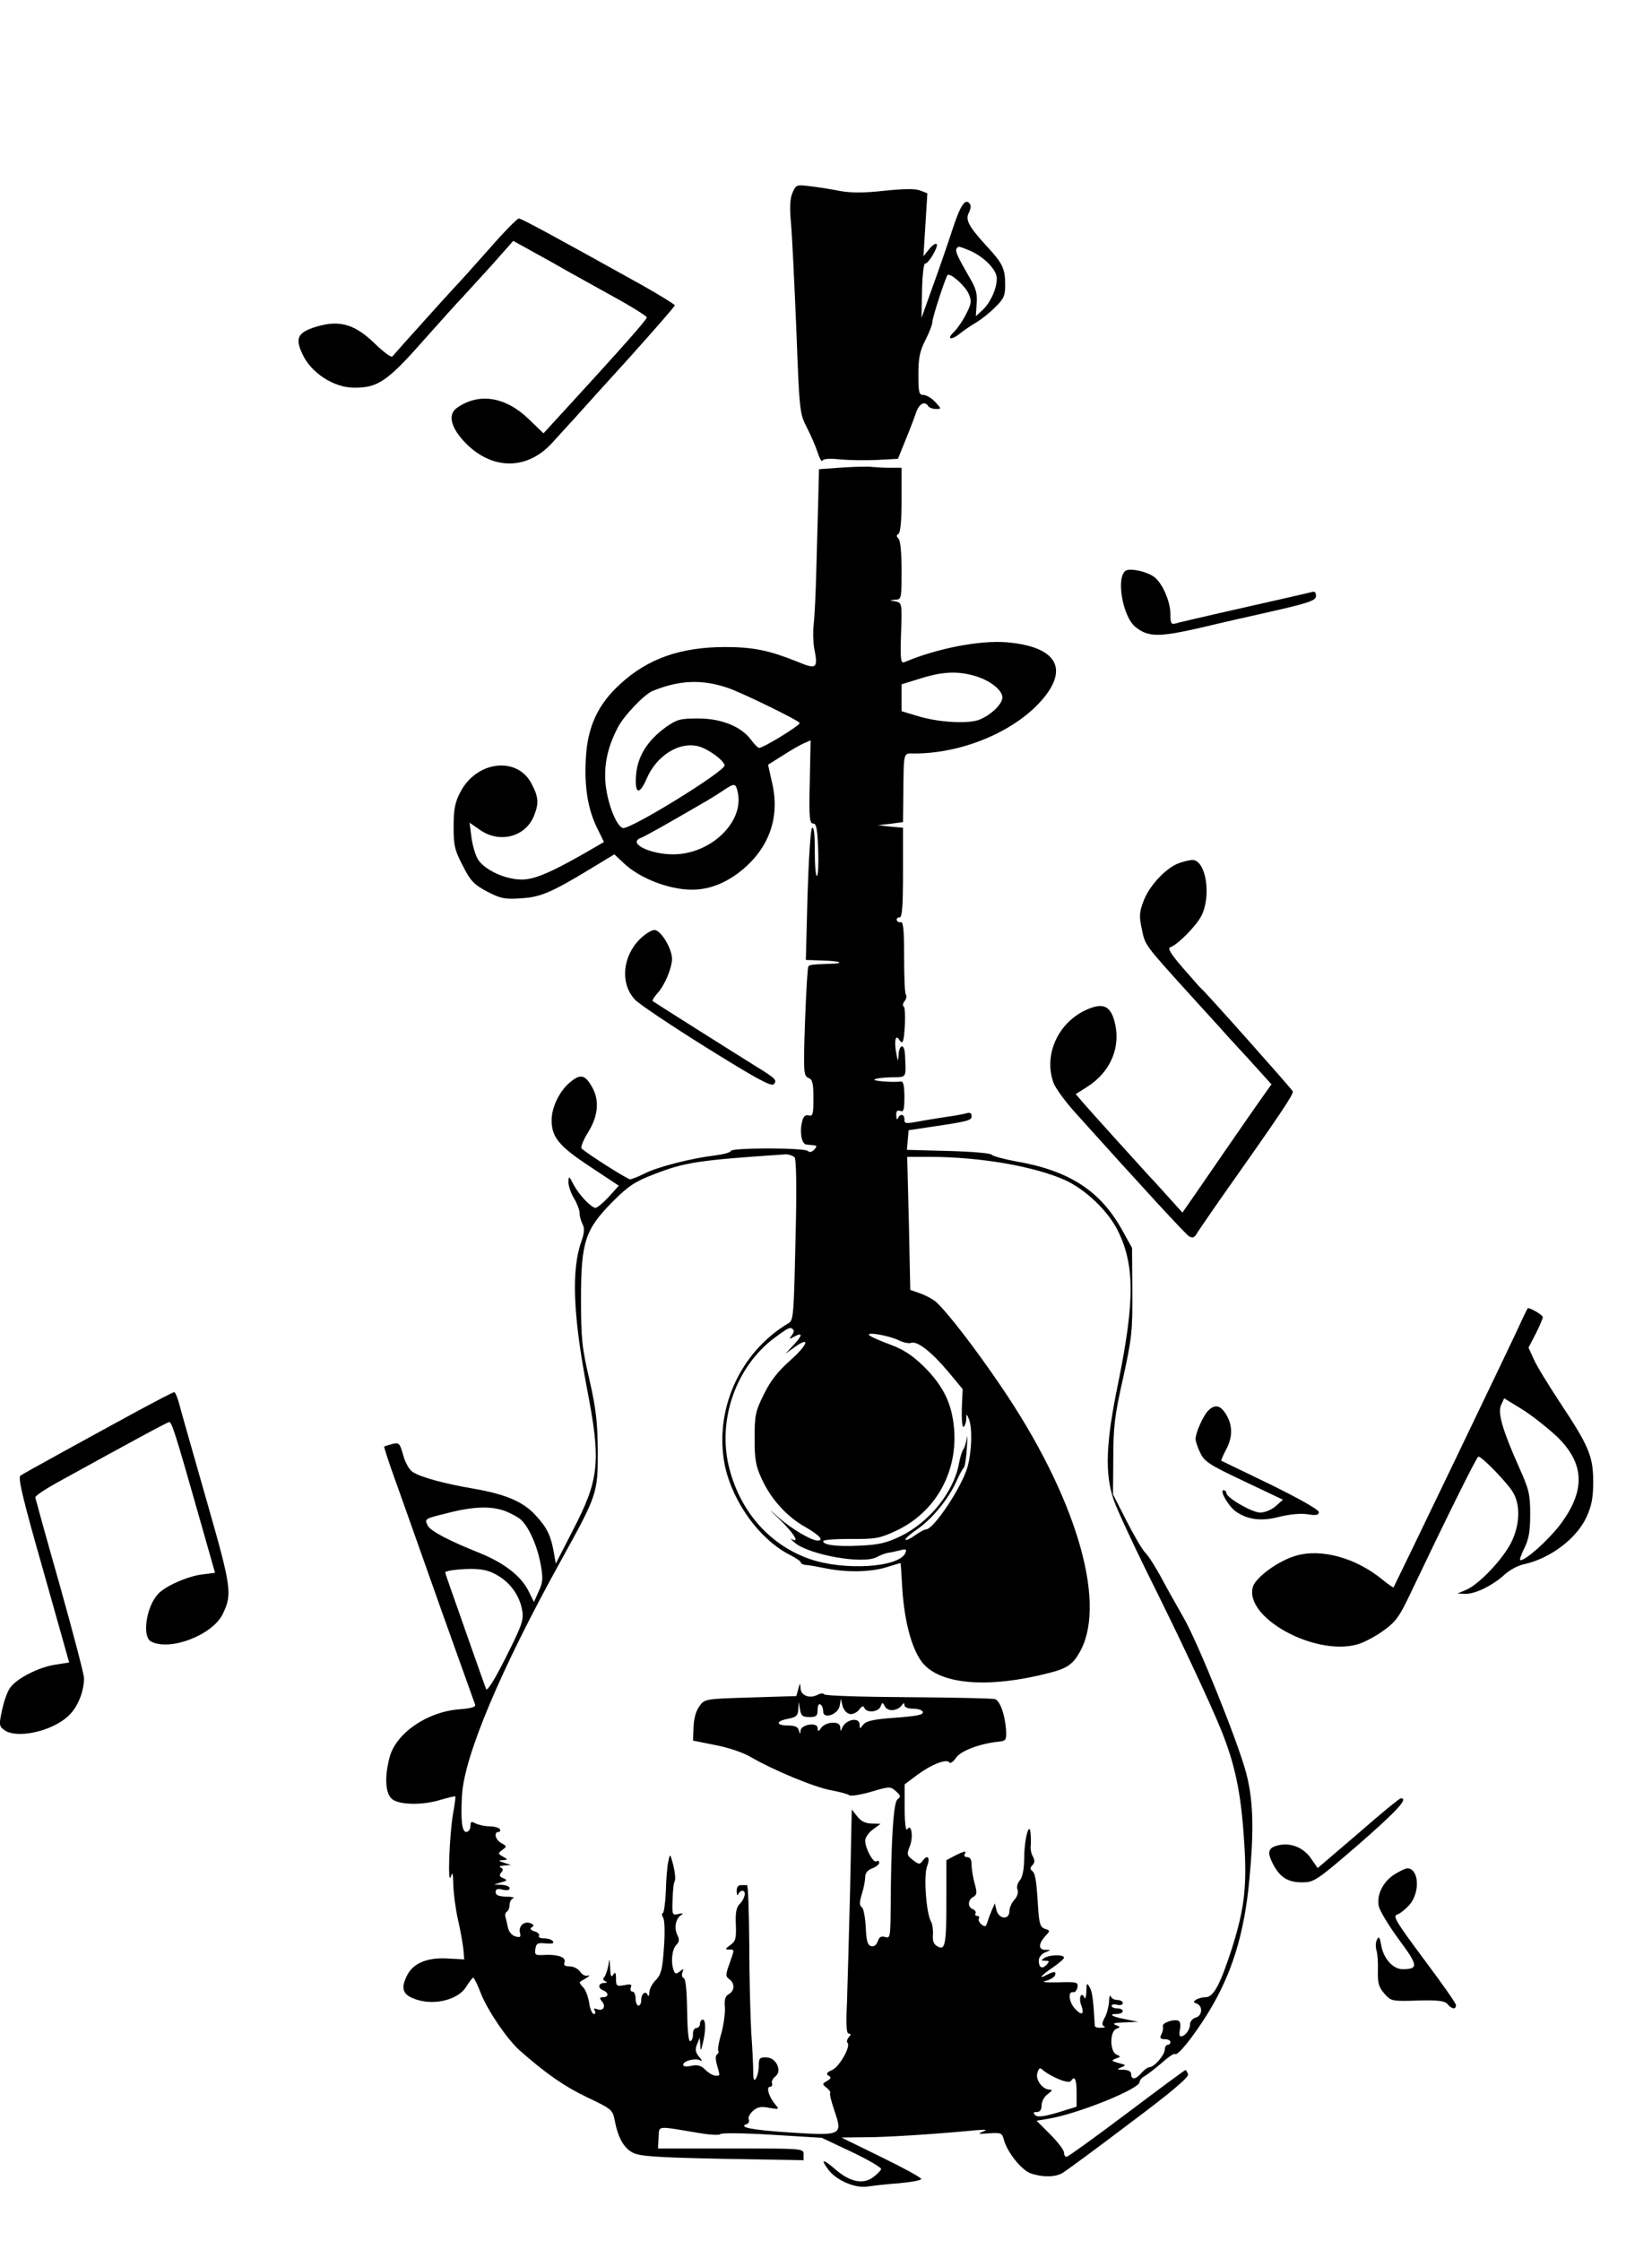 <?xml version="1.0" standalone="no"?>
<!DOCTYPE svg PUBLIC "-//W3C//DTD SVG 20010904//EN"
 "http://www.w3.org/TR/2001/REC-SVG-20010904/DTD/svg10.dtd">
<svg version="1.0" xmlns="http://www.w3.org/2000/svg"
 width="590pt" height="800pt" viewBox="0 0 590 800"
 preserveAspectRatio="xMidYMid meet">
<g transform="translate(0,800) scale(0.1,-0.1)"
fill="#000000" stroke="none">
<path d="M2830 7311 c-9 -22 -10 -54 -5 -108 4 -43 12 -213 19 -378 11 -293
12 -301 37 -350 14 -27 32 -68 39 -90 7 -22 15 -35 17 -30 2 7 25 9 62 5 32
-3 92 -4 133 -2 l75 4 27 67 c15 36 32 81 38 99 11 31 31 42 43 22 3 -5 16
-10 27 -10 21 0 21 0 -2 25 -13 14 -32 25 -42 25 -16 0 -18 9 -18 73 0 59 5
84 25 123 14 27 25 56 25 65 0 16 47 159 54 167 10 9 64 -39 76 -68 11 -26 9
-35 -10 -72 -12 -24 -31 -51 -42 -62 -29 -27 -12 -33 20 -7 15 12 40 29 57 39
16 9 47 33 67 53 33 32 38 42 38 83 0 57 -10 77 -65 136 -65 71 -78 95 -65
120 6 11 8 25 5 30 -16 26 -34 1 -64 -91 -18 -56 -51 -150 -72 -208 l-38 -106
2 98 c1 53 6 97 11 96 12 -1 49 62 41 70 -4 3 -16 -5 -27 -19 l-20 -25 7 112
7 113 -26 10 c-18 7 -59 6 -128 -1 -71 -8 -117 -8 -157 -1 -31 6 -79 14 -107
17 -50 6 -51 6 -64 -24z m632 -205 c52 -22 98 -69 98 -100 0 -37 -23 -87 -51
-113 l-24 -22 3 44 c3 35 -2 55 -24 92 -44 76 -53 96 -48 105 7 10 6 10 46 -6z"/>
<path d="M1744 7108 c-54 -61 -108 -121 -119 -132 -17 -18 -203 -224 -224
-249 -4 -4 -32 17 -62 46 -71 69 -125 85 -205 62 -71 -21 -82 -41 -53 -101 31
-66 112 -118 183 -118 84 -1 119 22 246 166 63 71 127 142 141 156 14 15 60
66 104 114 l78 88 76 -42 c42 -23 94 -52 116 -65 22 -12 95 -53 162 -90 68
-37 123 -72 123 -76 0 -8 -82 -101 -281 -318 l-88 -96 -54 52 c-82 79 -177 94
-255 39 -30 -21 -24 -61 14 -107 96 -115 231 -122 325 -19 24 26 62 68 84 92
22 25 111 123 198 219 86 96 157 177 157 181 0 3 -53 36 -117 72 -320 178
-431 238 -440 238 -6 0 -55 -50 -109 -112z"/>
<path d="M3010 6331 l-85 -6 -3 -120 c-2 -66 -5 -181 -7 -255 -2 -74 -6 -155
-9 -180 -3 -25 -2 -63 2 -85 14 -72 9 -76 -61 -47 -100 40 -156 52 -257 52
-159 0 -276 -41 -375 -132 -81 -74 -118 -155 -123 -271 -5 -100 8 -179 43
-248 l22 -45 -31 -18 c-149 -87 -214 -116 -262 -116 -58 0 -129 32 -156 70 -9
14 -20 49 -24 79 l-7 54 39 -27 c69 -47 159 -24 190 49 19 46 18 68 -7 116
-51 101 -199 83 -256 -31 -18 -34 -23 -61 -23 -121 0 -68 4 -85 33 -140 27
-54 40 -67 87 -92 48 -25 63 -28 120 -24 70 4 108 20 250 106 l84 51 31 -29
c42 -41 111 -75 182 -90 85 -18 155 -2 228 51 108 81 152 194 123 321 l-15 67
51 32 c28 18 62 38 76 44 l25 11 -3 -149 c-3 -125 -1 -148 12 -148 12 0 15
-19 18 -91 2 -50 0 -93 -4 -96 -5 -2 -8 37 -8 88 0 61 -3 90 -10 83 -5 -5 -12
-111 -16 -240 l-6 -231 58 -2 c71 -2 85 -11 21 -12 -57 -2 -64 -3 -70 -9 -3
-3 -8 -92 -12 -198 -6 -179 -5 -193 12 -200 15 -6 18 -19 18 -73 0 -57 -2 -65
-17 -61 -12 3 -19 -4 -23 -21 -10 -38 -2 -82 15 -83 8 -1 21 -2 28 -3 10 -1
10 -4 0 -15 -8 -9 -17 -11 -23 -5 -12 12 -275 12 -275 0 0 -5 -26 -12 -57 -16
-84 -10 -206 -41 -252 -65 -22 -11 -45 -20 -51 -20 -9 0 -150 89 -173 110 -4
4 6 30 23 57 37 60 42 116 13 165 -25 43 -42 45 -81 11 -36 -32 -62 -88 -62
-132 0 -61 27 -93 136 -165 l104 -69 -37 -41 c-21 -22 -42 -40 -48 -38 -19 6
-57 47 -76 82 -17 33 -18 33 -19 10 0 -14 9 -40 20 -58 11 -18 20 -42 20 -53
0 -11 5 -29 11 -40 7 -15 6 -31 -5 -62 -36 -101 -29 -264 20 -522 51 -263 45
-325 -50 -508 l-61 -119 -7 39 c-10 59 -24 89 -63 131 -44 50 -107 77 -221 97
-106 18 -191 41 -220 60 -12 7 -27 34 -34 60 -12 43 -15 46 -39 40 -14 -4 -27
-8 -29 -9 -1 -2 17 -59 42 -127 24 -68 97 -272 161 -454 65 -181 120 -335 122
-341 3 -8 -16 -13 -54 -16 -117 -8 -230 -86 -252 -173 -19 -74 -14 -131 11
-149 28 -20 109 -21 173 -1 27 8 50 13 51 12 2 -1 -2 -29 -8 -62 -13 -76 -20
-260 -8 -225 6 20 8 14 9 -30 1 -30 8 -86 17 -125 9 -38 17 -86 19 -105 l3
-35 -57 3 c-73 5 -124 -16 -146 -58 -26 -50 -17 -73 34 -89 66 -21 148 1 176
46 11 18 22 32 25 33 3 0 16 -26 28 -58 26 -64 95 -164 138 -202 94 -83 159
-128 240 -167 87 -41 92 -45 99 -81 12 -63 32 -100 65 -117 25 -13 82 -17 320
-22 l290 -5 0 21 c0 21 -2 21 -260 21 l-260 0 2 39 c3 44 -11 42 145 16 40 -7
74 -8 75 -4 2 5 84 4 183 -2 l180 -11 108 -51 c59 -28 106 -56 104 -61 -2 -5
-15 -19 -29 -29 -35 -26 -82 -17 -133 27 -45 39 -56 40 -28 2 28 -39 96 -69
141 -62 20 3 72 9 115 12 42 4 77 10 77 15 0 5 -64 40 -142 78 l-143 70 86 1
c76 0 248 11 394 25 39 3 44 2 25 -5 -20 -8 -16 -9 22 -6 43 3 47 1 53 -22 11
-44 63 -109 96 -121 41 -14 85 -14 111 0 12 6 119 85 239 176 153 114 216 168
212 178 -3 8 -7 15 -9 15 -3 0 -97 -70 -210 -155 -113 -85 -210 -155 -215
-155 -5 0 -9 7 -9 15 0 9 -22 38 -49 65 l-49 49 42 7 c104 17 325 106 326 131
0 7 9 17 21 23 11 7 38 28 60 47 22 20 42 33 45 30 9 -9 66 62 118 146 85 138
130 282 148 477 17 178 14 283 -11 379 -29 111 -173 468 -224 556 -22 39 -58
102 -78 140 -21 39 -47 80 -58 91 -12 12 -42 64 -68 115 l-48 94 1 130 c0 110
5 153 35 285 31 142 34 168 33 310 l-1 155 -35 63 c-78 141 -189 213 -380 246
-44 8 -83 19 -87 24 -3 5 -72 11 -154 13 l-148 4 3 35 3 35 80 12 c135 20 145
23 145 39 0 10 -6 13 -17 10 -10 -3 -36 -8 -58 -11 -22 -3 -64 -10 -94 -15
-70 -13 -71 -13 -71 5 0 18 -16 20 -23 3 -3 -7 -6 -3 -6 9 -1 16 3 21 14 17
12 -5 15 4 15 50 0 40 -4 56 -12 55 -30 -4 -101 2 -95 7 3 4 30 7 59 8 58 1
54 -6 50 82 -2 40 -21 37 -23 -4 -1 -23 -3 -22 -8 8 -8 42 -3 69 10 49 4 -8
10 -11 12 -9 9 10 13 121 5 126 -5 3 -4 12 2 19 7 8 9 19 5 25 -4 6 -6 67 -6
136 0 94 -3 124 -12 122 -6 -2 -13 2 -14 7 -2 6 3 10 10 10 9 0 12 39 12 160
l0 160 -45 4 -45 5 45 5 45 6 1 95 c2 162 -1 150 40 150 175 0 366 82 462 199
89 109 40 183 -132 198 -97 8 -251 -22 -366 -71 -13 -5 -15 9 -12 103 4 108 3
109 -20 114 -23 4 -23 4 0 6 21 1 22 4 22 104 0 61 -4 107 -11 114 -8 8 -8 13
0 17 7 5 11 50 11 122 l0 114 -42 0 c-24 0 -52 2 -63 3 -11 2 -58 1 -105 -2z
m475 -745 c52 -16 95 -50 95 -76 0 -25 -46 -67 -87 -81 -44 -14 -148 -7 -220
16 l-53 16 0 48 0 48 68 21 c80 25 133 27 197 8z m-885 -42 c52 -18 249 -114
256 -125 4 -7 -129 -89 -145 -89 -4 0 -16 12 -28 28 -35 48 -106 77 -189 77
-65 0 -76 -3 -116 -31 -65 -47 -100 -103 -106 -167 -6 -71 10 -79 37 -18 35
83 116 134 184 117 34 -8 91 -49 95 -68 4 -20 -341 -233 -364 -224 -25 9 -57
96 -62 166 -4 66 9 124 44 192 22 43 94 118 124 131 96 39 176 43 270 11z m35
-373 c23 -106 -97 -221 -231 -221 -82 0 -162 39 -117 58 16 6 77 40 213 119
25 14 61 36 80 49 45 30 47 29 55 -5z m203 -1303 c6 -9 8 -110 3 -297 -6 -264
-7 -285 -25 -295 -174 -103 -267 -311 -227 -509 28 -130 124 -263 232 -318 22
-11 39 -23 39 -27 0 -4 8 -8 18 -9 9 0 41 -6 71 -12 74 -15 159 -14 217 4 27
8 49 15 50 15 1 0 4 -45 7 -99 8 -110 32 -202 67 -251 59 -83 232 -100 455
-43 68 17 89 32 116 84 91 179 -23 554 -286 940 -93 137 -192 265 -232 301
-11 10 -36 23 -55 30 l-37 13 -5 238 -6 237 79 0 c182 0 377 -34 487 -84 71
-33 150 -108 185 -177 62 -123 62 -253 3 -544 -45 -217 -49 -326 -16 -421 12
-34 65 -148 117 -254 117 -234 227 -469 267 -568 48 -119 69 -218 80 -376 13
-175 4 -255 -42 -401 -42 -130 -66 -175 -94 -175 -11 0 -27 -4 -34 -9 -11 -7
-11 -9 2 -14 23 -9 20 -44 -4 -50 -11 -3 -20 -14 -20 -24 0 -20 -18 -43 -33
-43 -5 0 -6 11 -3 24 3 14 2 27 -4 31 -14 9 -61 -6 -57 -19 2 -6 0 -19 -5 -28
-7 -14 -4 -18 12 -18 11 0 20 -4 20 -10 0 -5 -4 -10 -10 -10 -5 0 -10 -8 -10
-17 0 -19 -38 -63 -55 -63 -6 0 -18 -9 -28 -20 -20 -24 -37 -26 -37 -5 0 10
-10 15 -27 16 -25 0 -26 1 -8 9 18 7 17 8 -10 15 -26 7 -27 9 -10 16 18 6 19
7 3 14 -25 10 -25 83 -1 92 15 6 15 7 -3 14 -13 5 -3 8 31 9 l50 2 -44 9 c-49
9 -65 19 -33 19 12 0 22 5 22 10 0 6 -9 10 -20 10 -11 0 -20 4 -20 9 0 5 9 7
20 4 11 -3 20 0 20 6 0 6 -9 11 -19 11 -11 0 -22 6 -24 13 -3 6 -6 -1 -6 -18
-1 -16 -7 -42 -15 -57 -11 -20 -11 -28 -3 -32 7 -2 2 -5 -10 -5 -13 -1 -23 2
-23 7 -5 91 -9 121 -18 137 -10 18 -12 16 -12 -15 -1 -19 -4 -29 -7 -22 -10
24 -22 1 -12 -25 13 -34 3 -41 -21 -15 -22 23 -27 63 -8 60 7 -2 14 6 16 17 3
19 -2 20 -70 18 -44 -1 -61 1 -44 5 16 4 31 13 34 20 5 15 -3 15 -29 2 -34
-19 -20 -1 21 26 22 15 40 31 40 35 0 12 -51 11 -70 -1 -13 -8 -12 -10 3 -10
15 0 16 -2 5 -14 -16 -17 -28 -11 -28 15 0 11 10 24 23 29 22 9 22 9 0 9 -25
1 -25 21 1 50 17 18 17 19 -2 25 -17 6 -21 18 -25 84 -6 97 -10 115 -22 124
-6 5 -6 11 2 19 9 9 9 18 2 31 -6 10 -9 26 -8 36 1 9 1 28 0 42 -3 54 -22 -9
-23 -77 0 -45 -6 -74 -15 -85 -9 -10 -13 -25 -9 -34 4 -10 -1 -25 -11 -36 -10
-11 -18 -29 -18 -41 0 -32 -37 -29 -46 3 l-6 25 -11 -25 c-6 -14 -13 -33 -16
-44 -5 -15 -9 -16 -21 -6 -8 7 -12 16 -9 21 3 5 0 9 -6 9 -6 0 -9 4 -6 9 3 5
-1 11 -9 15 -20 7 -19 33 1 44 13 7 14 15 5 48 -6 21 -11 51 -11 67 0 18 -5
27 -16 27 -8 0 -12 5 -9 10 9 14 -1 12 -35 -5 l-30 -16 0 -137 c0 -164 -4
-186 -31 -171 -14 7 -19 19 -17 42 1 18 -2 38 -6 45 -18 29 -28 165 -15 199
12 31 2 44 -15 21 -11 -15 -14 -15 -36 2 -21 16 -22 20 -11 48 14 33 6 86 -9
61 -5 -7 -9 24 -9 74 l0 87 47 35 c50 37 103 57 113 43 3 -5 13 2 23 16 16 25
84 51 151 58 28 3 30 5 28 43 -4 54 -21 102 -39 109 -8 3 -148 6 -310 7 -162
1 -297 5 -300 10 -3 5 -14 4 -25 -2 -28 -14 -59 -2 -60 24 -1 20 -2 20 -8 -3
l-7 -25 -163 -5 c-162 -5 -164 -5 -183 -31 -12 -16 -20 -44 -21 -74 l-2 -49
80 -16 c44 -8 100 -27 125 -42 81 -47 227 -108 287 -119 32 -6 62 -14 66 -18
4 -4 39 1 77 12 67 20 70 20 90 2 17 -15 18 -20 5 -29 -14 -11 -23 -146 -24
-394 -1 -97 -2 -103 -20 -97 -14 4 -21 0 -26 -15 -4 -13 -13 -20 -23 -18 -13
3 -18 17 -20 68 -2 35 -8 68 -14 71 -9 6 -9 18 0 47 7 22 12 49 12 61 0 14 9
25 25 31 14 5 25 14 25 20 0 6 -4 9 -10 5 -11 -7 -40 46 -40 74 0 10 12 29 28
40 l27 20 -32 1 c-21 0 -38 8 -51 25 l-20 25 -6 -288 c-4 -158 -9 -338 -11
-400 -4 -80 -2 -112 6 -112 8 0 9 -4 0 -13 -6 -8 -8 -17 -4 -20 12 -13 -29
-85 -55 -97 -19 -8 -23 -14 -13 -20 11 -6 9 -10 -5 -19 -18 -10 -18 -12 -2
-24 10 -8 15 -16 13 -19 -3 -3 4 -31 15 -63 30 -88 27 -90 -159 -78 -138 9
-186 19 -154 30 7 2 10 10 7 17 -3 7 4 20 15 30 16 14 29 17 58 11 36 -6 37
-6 22 12 -22 25 -34 63 -19 63 6 0 10 6 7 13 -2 6 3 17 12 24 26 19 3 68 -32
68 -24 1 -27 -3 -27 -30 0 -16 -5 -37 -10 -45 -7 -11 -10 -5 -10 25 0 22 -3
85 -7 140 -3 55 -7 196 -7 312 -1 117 -4 213 -8 213 -5 0 -15 0 -23 0 -9 0
-15 -9 -14 -22 0 -13 3 -17 6 -10 2 6 9 12 14 12 15 0 10 -27 -8 -46 -13 -12
-17 -31 -15 -75 2 -50 -1 -60 -20 -73 -18 -13 -19 -16 -5 -16 21 0 21 3 2 -51
-14 -39 -14 -45 0 -55 20 -15 19 -41 -2 -53 -13 -7 -17 -20 -14 -49 1 -22 -5
-63 -13 -92 -9 -29 -13 -56 -11 -61 3 -4 1 -10 -4 -13 -6 -4 -6 -19 0 -39 11
-40 12 -37 -6 -37 -8 0 -24 9 -36 21 -15 15 -28 19 -50 14 -18 -4 -29 -3 -29
4 0 14 45 25 62 15 7 -4 5 2 -5 13 -13 15 -15 26 -8 44 l10 24 2 -25 c1 -24 2
-23 9 5 11 45 11 85 0 85 -5 0 -10 -7 -10 -15 0 -8 -6 -15 -13 -15 -7 0 -13
-10 -12 -22 0 -13 -4 -24 -10 -25 -6 -2 -10 40 -11 109 -1 71 -5 113 -12 116
-6 2 -8 11 -5 20 6 14 4 15 -9 4 -13 -10 -17 -10 -22 4 -11 28 -6 75 9 90 11
11 12 20 5 34 -13 24 -8 59 11 72 11 7 9 9 -9 5 -21 -5 -22 -3 -20 51 1 32 4
62 8 67 3 6 1 30 -5 55 -12 44 -12 45 -18 15 -4 -16 -8 -65 -9 -107 -2 -43 -7
-78 -11 -78 -4 0 -4 -8 2 -17 5 -10 6 -58 2 -108 -5 -75 -10 -94 -28 -113 -13
-12 -23 -32 -24 -44 0 -13 -3 -17 -6 -10 -7 17 -23 5 -23 -19 0 -10 -4 -19
-10 -19 -5 0 -10 11 -10 25 0 14 -5 25 -11 25 -6 0 -9 7 -6 15 5 11 0 13 -23
8 -28 -5 -30 -3 -30 23 0 22 -3 26 -10 14 -7 -11 -10 -5 -11 25 -2 34 -3 36
-6 10 -3 -16 -9 -35 -14 -42 -7 -7 -5 -13 3 -16 8 -4 7 -6 -4 -6 -22 -1 -24
-19 -3 -27 20 -8 19 -24 -1 -24 -13 0 -14 -3 -4 -15 15 -18 4 -36 -17 -28 -11
4 -14 3 -9 -5 4 -7 2 -12 -3 -12 -6 0 -14 18 -17 41 -4 22 -13 47 -22 55 -8 8
-13 16 -11 18 2 2 13 9 24 15 11 7 13 10 4 8 -8 -3 -21 4 -27 14 -7 10 -23 19
-37 19 -17 0 -23 4 -19 14 7 18 -22 29 -69 27 -35 -2 -38 -1 -35 21 3 20 8 23
37 20 22 -2 31 0 26 7 -3 6 -17 11 -31 11 -14 0 -23 4 -19 9 3 5 -4 13 -16 16
-15 5 -18 10 -9 15 8 5 7 9 -5 14 -23 9 -44 -10 -38 -34 4 -15 1 -18 -16 -13
-12 3 -24 16 -27 32 -3 14 -7 31 -9 38 -2 7 0 15 5 18 6 4 10 15 10 25 0 10 6
21 13 23 6 3 -5 6 -25 6 -27 1 -38 5 -38 16 0 11 7 14 25 9 15 -4 25 -2 25 5
0 6 -12 11 -27 12 l-28 1 25 8 c22 6 23 8 7 15 -13 5 -15 11 -7 20 8 9 7 14
-2 18 -7 3 -2 6 12 7 l25 2 -25 8 c-21 7 -22 8 -5 9 20 2 20 2 1 13 -18 10
-18 12 -2 24 17 12 16 13 -3 24 -22 11 -29 40 -10 40 5 0 7 5 4 10 -3 5 -20
10 -36 10 -17 0 -39 5 -50 10 -16 9 -19 7 -19 -10 0 -11 -7 -20 -15 -20 -15 0
-20 41 -15 130 7 139 138 450 353 838 130 235 132 240 132 392 -1 102 -6 149
-30 255 -27 115 -30 148 -30 290 0 203 15 246 114 346 55 55 79 71 147 97 111
43 157 50 470 71 12 0 26 -5 32 -11z m-5 -615 c4 -3 1 -13 -6 -21 -10 -13 -9
-14 11 -3 30 16 28 3 -5 -32 l-28 -30 32 23 c59 42 49 10 -14 -46 -44 -39 -72
-74 -95 -122 -30 -60 -33 -75 -33 -157 0 -76 4 -98 26 -146 34 -73 90 -134
156 -171 49 -28 67 -48 43 -48 -22 0 -95 43 -140 83 -39 35 -38 33 7 -10 49
-48 70 -83 41 -68 -7 4 -2 -2 11 -13 54 -44 244 -77 292 -51 13 7 31 14 39 15
8 1 27 5 43 9 22 6 26 4 21 -8 -20 -53 -219 -66 -344 -22 -141 50 -245 167
-285 322 -45 171 23 366 164 469 49 36 54 38 64 27z m377 -38 c16 -8 36 -12
44 -9 22 8 75 -34 135 -106 l49 -59 -3 -70 c-1 -39 2 -68 6 -65 5 3 9 15 10
27 0 21 1 21 9 2 13 -31 11 -114 -4 -170 -19 -71 -121 -225 -149 -225 -5 0
-22 -9 -39 -21 -16 -12 -31 -19 -34 -16 -3 3 15 19 41 37 54 37 112 108 140
170 11 25 23 47 27 50 4 3 9 35 11 70 3 36 2 52 0 35 -3 -16 -8 -34 -13 -40
-4 -5 -11 -28 -15 -49 -18 -102 -106 -211 -210 -261 -48 -23 -77 -30 -143 -33
-83 -4 -132 2 -132 16 0 5 44 8 98 8 87 -1 104 2 160 28 139 64 220 203 210
359 -7 94 -37 157 -108 228 -42 41 -73 61 -121 79 -35 13 -68 27 -74 33 -15
14 71 -1 105 -18z m-1407 -609 c21 -8 47 -22 57 -31 29 -26 59 -94 71 -160 9
-49 8 -64 -7 -96 l-17 -38 -20 40 c-26 52 -86 99 -172 134 -110 44 -176 78
-187 98 -12 24 -11 25 53 41 105 28 168 31 222 12z m-28 -229 c48 -27 81 -74
90 -126 6 -34 -1 -54 -58 -167 -40 -80 -67 -123 -71 -114 -3 8 -14 40 -25 70
-11 30 -42 120 -70 199 -28 79 -51 145 -51 147 0 6 39 12 90 13 40 0 66 -5 95
-22z m1260 -496 c10 -2 25 5 33 15 10 14 16 15 19 7 7 -19 50 -16 58 5 6 16 7
16 16 -1 11 -19 47 -15 61 7 6 8 8 7 8 -1 0 -8 13 -13 29 -13 17 0 33 -4 36
-10 7 -12 -19 -17 -120 -24 -59 -5 -83 -11 -92 -23 -12 -16 -13 -16 -13 0 0
29 -51 19 -63 -13 -4 -12 -6 -11 -6 3 -1 12 -9 17 -27 17 -15 0 -33 -8 -40
-17 -11 -16 -13 -16 -14 -2 0 22 -60 13 -61 -10 -1 -14 -2 -13 -6 2 -3 12 -15
17 -39 17 -44 0 -44 16 1 24 29 6 35 11 36 34 l2 27 4 -27 c4 -23 9 -28 34
-28 24 0 29 4 29 26 0 14 4 23 10 19 6 -3 10 -15 10 -25 0 -29 54 -11 59 21
l4 24 6 -25 c4 -14 15 -27 26 -29z m747 -1304 c22 -9 40 -12 43 -6 13 21 20 6
20 -41 l0 -51 -68 -21 c-51 -15 -72 -17 -80 -9 -8 8 -7 11 6 11 11 0 17 8 17
24 0 14 10 32 22 40 16 12 18 16 7 16 -26 0 -52 36 -44 60 6 19 9 20 23 7 10
-8 34 -22 54 -30z"/>
<path d="M4023 5964 c-39 -17 -15 -166 33 -203 45 -36 84 -36 232 -2 75 18
199 46 275 63 116 27 137 35 137 51 0 13 -5 17 -17 13 -18 -5 -74 -17 -333
-76 -74 -17 -143 -33 -152 -36 -15 -4 -18 1 -18 33 0 48 -31 117 -62 136 -26
17 -77 28 -95 21z"/>
<path d="M4204 4916 c-45 -20 -101 -81 -120 -133 -15 -39 -16 -54 -6 -100 12
-58 8 -53 171 -233 47 -52 109 -119 136 -150 28 -30 52 -57 55 -60 3 -3 27
-29 53 -58 l48 -53 -44 -62 c-24 -34 -73 -105 -109 -157 -36 -52 -88 -128
-115 -167 l-50 -72 -38 42 c-21 23 -58 65 -84 92 -63 69 -193 213 -229 254
l-30 35 41 26 c85 54 122 145 97 235 -15 55 -42 66 -100 40 -102 -46 -154
-162 -117 -262 7 -18 41 -65 77 -105 241 -268 394 -434 407 -442 11 -6 18 -4
24 5 4 8 41 61 81 119 221 313 269 384 265 394 -4 9 -309 352 -326 366 -4 3
-33 36 -66 74 -42 48 -56 71 -46 74 27 9 93 76 112 113 36 72 16 199 -33 199
-13 -1 -37 -7 -54 -14z"/>
<path d="M2285 4647 c-63 -63 -70 -160 -17 -216 15 -16 130 -93 255 -171 170
-106 231 -140 240 -131 14 14 7 21 -63 64 -71 44 -364 229 -369 233 -3 2 5 14
16 27 26 27 53 91 53 124 0 37 -40 103 -63 103 -10 0 -34 -15 -52 -33z"/>
<path d="M5438 3293 c-22 -51 -458 -956 -461 -960 -2 -1 -19 11 -39 27 -94 78
-219 113 -310 86 -63 -18 -146 -79 -154 -113 -28 -109 221 -245 372 -204 23 6
65 28 94 49 45 32 58 50 99 137 125 262 235 485 241 485 13 0 110 -100 126
-132 25 -47 21 -114 -9 -175 -31 -61 -114 -148 -159 -168 l-33 -14 30 -1 c36
0 98 31 140 70 17 15 46 31 65 35 95 20 190 91 226 169 18 39 24 68 24 126 0
91 -15 127 -120 285 -40 61 -82 129 -92 152 l-19 42 26 50 c14 28 25 54 25 59
0 7 -42 32 -53 32 -1 0 -10 -17 -19 -37z m124 -423 c98 -96 101 -192 10 -313
-43 -56 -122 -127 -142 -127 -4 0 2 19 14 43 16 32 21 60 21 122 0 71 -5 89
-39 165 -59 132 -78 196 -65 224 l11 24 67 -41 c36 -23 91 -67 123 -97z"/>
<path d="M490 2962 c-202 -110 -404 -221 -417 -230 -10 -6 10 -89 81 -337 l93
-330 -50 -8 c-60 -9 -141 -51 -162 -84 -9 -13 -22 -49 -28 -80 -11 -50 -10
-56 8 -69 44 -33 171 -5 229 50 33 30 56 86 56 135 0 14 -39 162 -86 330 -48
168 -87 310 -88 315 0 6 33 28 74 51 276 152 396 217 404 218 9 2 22 -38 110
-348 l54 -190 -48 -6 c-52 -7 -131 -42 -156 -70 -42 -46 -57 -151 -25 -169 68
-36 221 23 257 99 34 71 31 93 -59 407 -47 165 -91 318 -97 342 -6 23 -14 42
-18 42 -4 0 -63 -31 -132 -68z"/>
<path d="M4315 2964 c-18 -18 -45 -79 -45 -101 0 -8 7 -31 17 -50 14 -31 33
-43 156 -101 l139 -66 -26 -23 c-15 -13 -39 -23 -55 -23 -29 0 -121 53 -121
70 0 5 -5 10 -10 10 -16 0 17 -56 42 -75 44 -31 93 -37 157 -20 37 9 76 13
101 9 31 -5 40 -3 40 8 0 8 -68 47 -172 98 -95 46 -174 84 -176 85 -2 2 7 21
19 44 23 45 21 89 -7 129 -18 26 -37 28 -59 6z"/>
<path d="M4851 1455 l-145 -124 -23 33 c-26 39 -71 58 -114 49 -39 -8 -45 -23
-24 -65 25 -49 53 -68 105 -68 43 0 51 5 203 136 136 119 179 165 150 164 -5
0 -73 -56 -152 -125z"/>
<path d="M4983 1310 c-42 -25 -67 -73 -59 -114 3 -17 36 -71 72 -120 69 -93
71 -106 13 -106 -34 0 -68 38 -76 85 -5 29 -8 34 -15 21 -5 -9 -6 -26 -2 -39
4 -12 6 -45 5 -74 -1 -42 3 -57 23 -80 24 -27 26 -28 119 -25 74 2 97 -1 107
-13 15 -18 30 -20 30 -3 0 6 -52 80 -115 164 -99 133 -112 154 -95 159 10 3
31 20 45 36 38 46 32 129 -9 129 -6 0 -25 -9 -43 -20z"/>
</g>
</svg>
